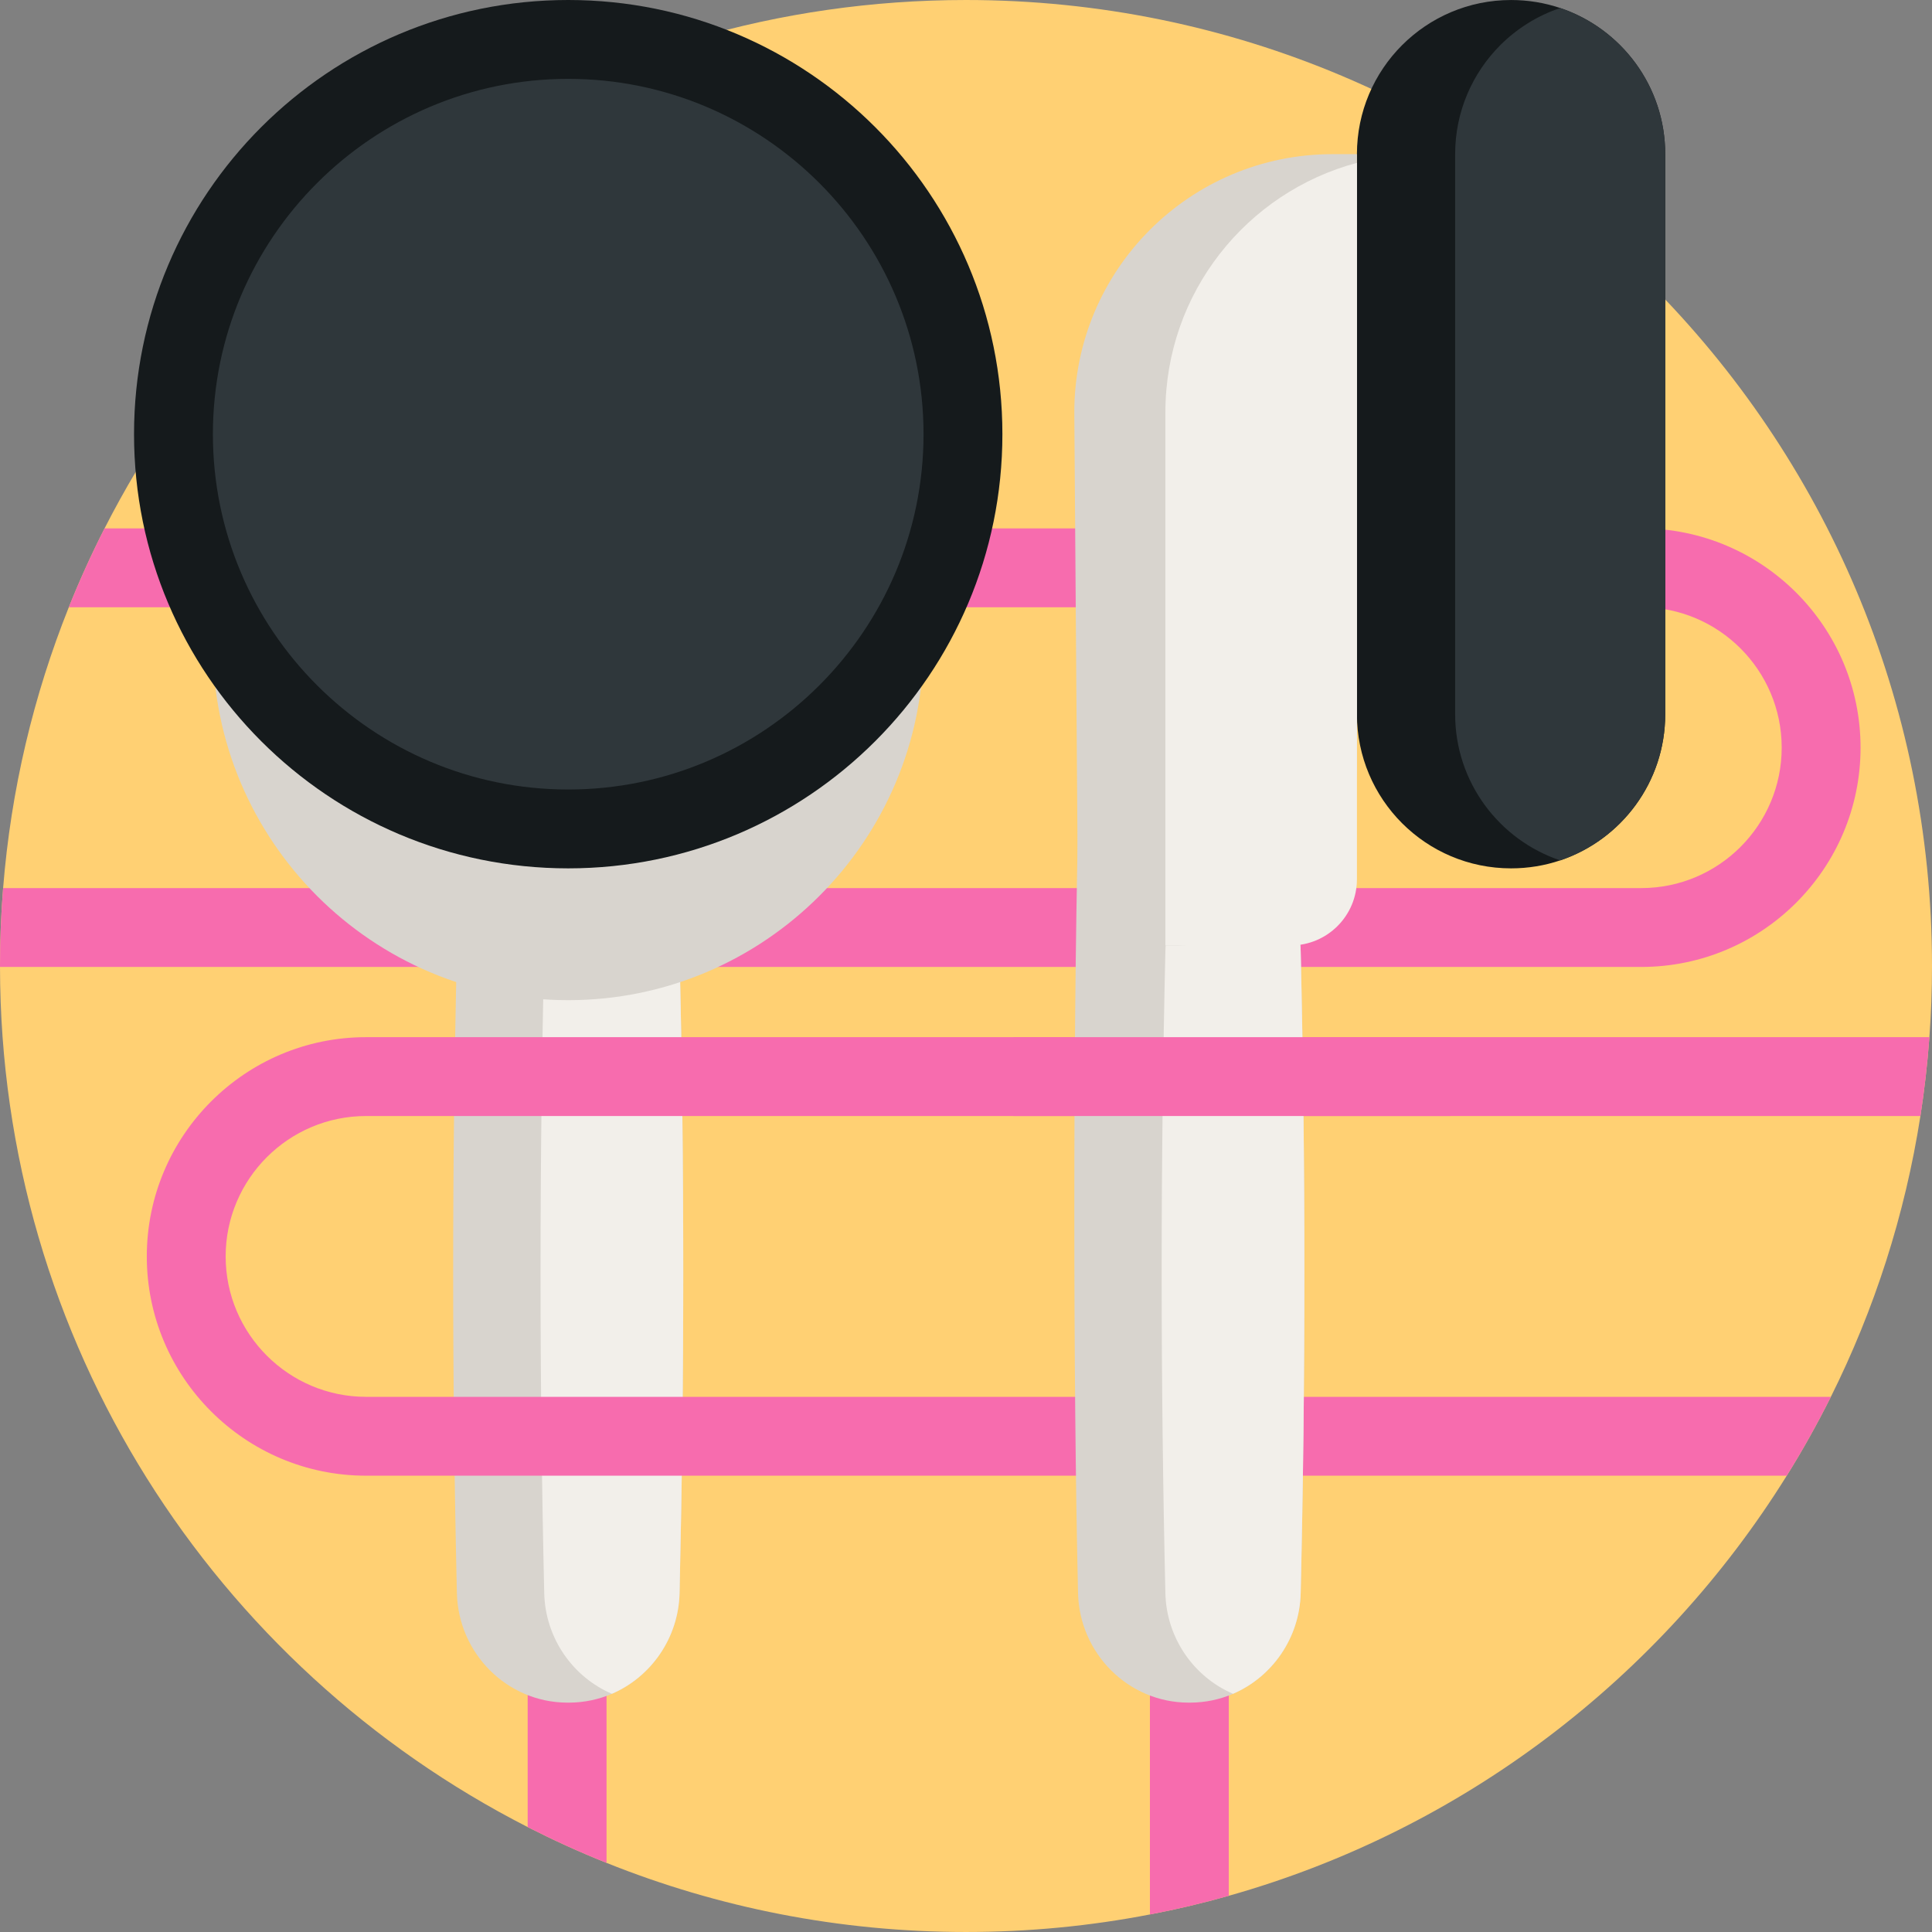 <svg height="48pt" viewBox="0 0 512 512" width="48pt" xmlns="http://www.w3.org/2000/svg"><rect x="0" y="0" width="512" height="512" fill="#808080" stroke="none"/><path d="m512 256c0 6.344-.23 12.633-.691 18.859-.512 7.055-1.305 14.023-2.379 20.898-4.109 26.352-12.238 51.379-23.73 74.418-3.586 7.156-7.48 14.137-11.691 20.898-33.305 53.508-85.797 93.832-147.867 111.332-6.852 1.945-13.82 3.598-20.895 4.945-15.781 3.059-32.078 4.648-48.746 4.648-33.668 0-65.816-6.5-95.262-18.316-7.129-2.852-14.098-6.031-20.898-9.488-82.926-42.309-139.746-128.48-139.84-227.945v-.25c0-6.949.281-13.836.824-20.648 2.082-26.109 8.078-51.113 17.41-74.426 2.852-7.129 6.02-14.098 9.477-20.898 42.309-83.102 128.648-140.027 228.289-140.027 141.387 0 256 114.613 256 256zm0 0" fill="#ffd073"/><g fill="#f76cae"><path d="m493.066 198.133c0 32.047-26.059 58.117-58.105 58.117h-434.961v-.25c0-6.949.281-13.836.824-20.648h434.137c20.52 0 37.207-16.695 37.207-37.219 0-20.512-16.688-37.207-37.207-37.207h-416.727c2.852-7.129 6.02-14.098 9.477-20.898h407.25c32.047 0 58.105 26.07 58.105 58.105zm0 0"/><path d="m160.738 422.172v71.512c-7.129-2.852-14.098-6.031-20.898-9.488v-62.023zm0 0"/><path d="m325.641 422.172v80.234c-6.852 1.945-13.82 3.598-20.895 4.945v-85.18zm0 0"/></g><path d="m180.09 422.176c-.285 11.941-7.586 22.246-17.934 26.695-3.469 1.496-7.281 2.32-11.285 2.344h-.582c-15.945-.066-28.84-13.082-29.207-29.039-1.316-56.695-1.316-113.402 0-170.109.367-15.945 13.262-28.977 29.207-29.039h.582c4.004.023 7.816.848 11.285 2.34 10.348 4.453 17.648 14.754 17.934 26.699 1.305 56.707 1.305 113.414 0 170.109zm0 0" fill="#d8d4ce"/><path d="m180.09 422.176c-.285 11.941-7.586 22.246-17.934 26.695-10.352-4.438-17.656-14.742-17.93-26.695-1.305-56.695-1.305-113.402 0-170.109.273-11.945 7.578-22.258 17.93-26.699 10.348 4.453 17.648 14.754 17.934 26.699 1.305 56.707 1.305 113.414 0 170.109zm0 0" fill="#f2efea"/><path d="m150.582 265.055c-51.922 0-94.164-42.242-94.164-94.164 0-51.918 42.242-94.16 94.164-94.16s94.164 42.242 94.164 94.16c0 51.922-42.242 94.164-94.164 94.164zm0 0" fill="#d8d4ce"/><path d="m265.645 115.062c0 63.547-51.516 115.062-115.062 115.062s-115.062-51.516-115.062-115.062 51.516-115.062 115.062-115.062 115.062 51.516 115.062 115.062zm0 0" fill="#151a1c"/><path d="m150.582 209.227c-51.922 0-94.164-42.242-94.164-94.164s42.242-94.164 94.164-94.164 94.164 42.242 94.164 94.164-42.242 94.164-94.164 94.164zm0 0" fill="#2f373b"/><path d="m59.801 332.969c0 20.512 16.695 37.207 37.207 37.207h388.191c-3.586 7.156-7.48 14.137-11.691 20.898h-376.5c-32.035 0-58.105-26.07-58.105-58.105 0-32.047 26.07-58.109 58.105-58.109h414.301c-.512 7.055-1.305 14.023-2.379 20.898h-411.922c-20.512 0-37.207 16.688-37.207 37.211zm0 0" fill="#f76cae"/><path d="m344.695 422.176c-.281 11.941-7.586 22.246-17.93 26.695-3.469 1.496-7.281 2.32-11.285 2.344h-.586c-15.945-.066-28.84-13.082-29.203-29.039-1.316-56.695-1.316-146.238 0-202.945.363-15.945 13.258 3.859 29.203 3.797h.586c4.004.023 7.816.848 11.285 2.34 10.344 4.453 17.648 14.754 17.93 26.699 1.309 56.707 1.309 113.414 0 170.109zm0 0" fill="#d8d4ce"/><path d="m344.695 422.176c-.281 11.941-7.586 22.246-17.93 26.695-10.355-4.438-17.66-14.742-17.93-26.695-1.309-56.695-1.309-113.402 0-170.109.27-11.945 7.574-22.258 17.93-26.699 10.344 4.453 17.648 14.754 17.93 26.699 1.309 56.707 1.309 113.414 0 170.109zm0 0" fill="#f2efea"/><path d="m441.301 40.852v148.418c0 18.012-11.648 33.301-27.836 38.742-4.086 1.371-8.461 2.113-13.02 2.113-22.559 0-40.844-18.289-40.844-40.855v-148.418c0-11.277 4.578-21.496 11.965-28.883 7.387-7.387 17.605-11.965 28.879-11.965 4.559 0 8.934.742 13.02 2.121 16.188 5.434 27.836 20.723 27.836 38.727zm0 0" fill="#151a1c"/><path d="m441.301 40.852v148.418c0 18.012-11.648 33.301-27.836 38.742-16.172-5.441-27.836-20.73-27.836-38.742v-148.418c0-11.277 4.578-21.496 11.965-28.883 4.41-4.41 9.832-7.816 15.871-9.844 16.188 5.434 27.836 20.723 27.836 38.727zm0 0" fill="#2f373b"/><path d="m359.602 40.852v161.812c0 26.445-21.441 47.887-47.887 47.887h-25.965l-1.047-141.258c0-37.797 30.648-68.441 68.441-68.441zm0 0" fill="#d8d4ce"/><path d="m359.602 43.16v189.836c0 9.695-7.859 17.555-17.555 17.555h-33.207v-141.258c0-31.684 21.527-58.34 50.762-66.133zm0 0" fill="#f2efea"/><path d="m268.582 274.859h115.742v20.898h-115.742zm0 0" fill="#f76cae"/></svg>
